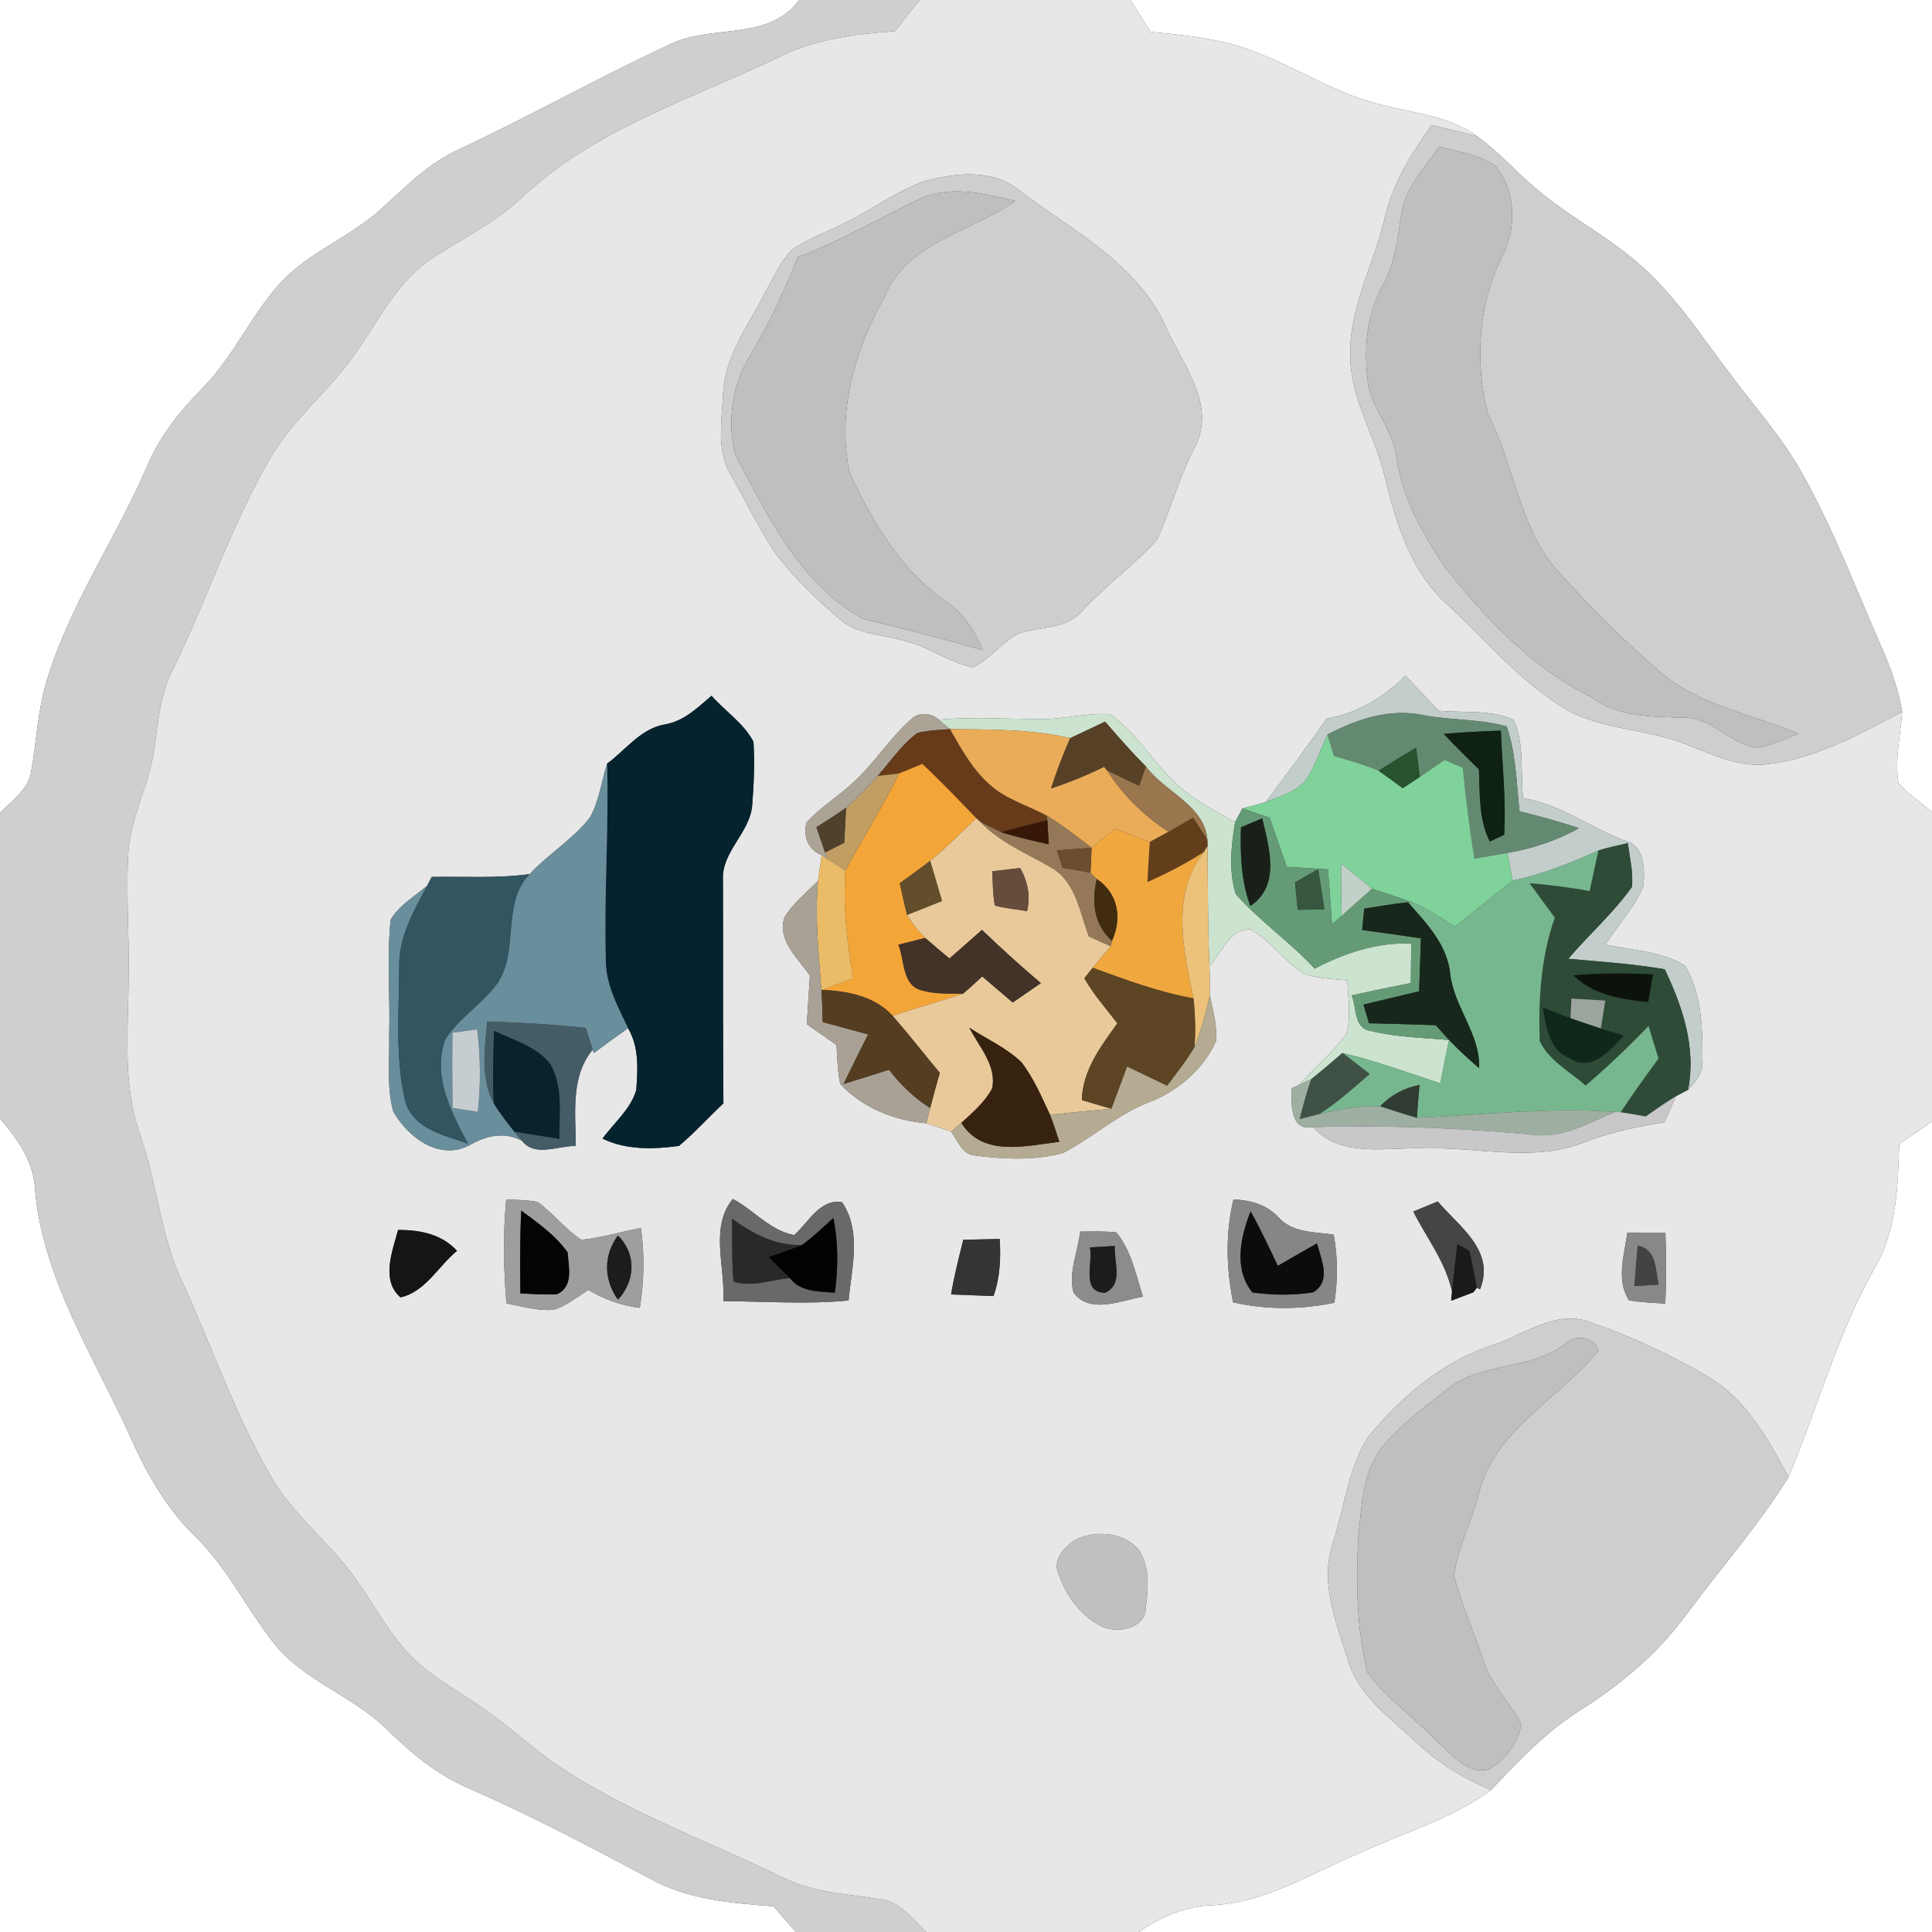 <?xml version="1.0" encoding="UTF-8" ?>
<!DOCTYPE svg PUBLIC "-//W3C//DTD SVG 1.1//EN" "http://www.w3.org/Graphics/SVG/1.1/DTD/svg11.dtd">
<svg width="250pt" height="250pt" viewBox="0 0 250 250" version="1.1" xmlns="http://www.w3.org/2000/svg">
<rect x="0" y="0" width="250" height="250" fill="#333333" stroke="none"/>
<g id="#ffffffff">
<path fill="#ffffff" opacity="1.00" d=" M 0.00 0.00 L 103.43 0.00 C 99.43 5.39 92.20 3.10 86.80 5.69 C 77.60 9.96 68.73 14.95 59.55 19.26 C 55.49 21.05 52.41 24.27 49.16 27.18 C 45.24 30.71 40.08 32.58 36.44 36.45 C 32.52 40.65 30.27 46.11 26.22 50.21 C 23.29 53.20 20.60 56.50 19.00 60.41 C 14.95 69.80 8.96 78.32 6.02 88.18 C 4.89 91.90 4.75 95.80 4.07 99.60 C 3.83 102.09 1.56 103.53 0.00 105.21 L 0.00 0.00 Z" />
<path fill="#ffffff" opacity="1.00" d=" M 146.26 0.00 L 250.00 0.00 L 250.00 105.06 C 248.51 103.85 246.90 102.75 245.65 101.28 C 245.16 98.22 245.93 95.15 246.14 92.10 C 245.65 89.23 244.68 86.47 243.51 83.83 C 240.12 76.15 237.17 68.25 233.02 60.94 C 230.54 56.57 227.18 52.80 224.18 48.80 C 220.43 43.92 217.11 38.64 212.49 34.51 C 208.24 30.64 203.00 28.08 198.66 24.32 C 196.10 22.18 193.90 19.61 191.16 17.66 C 187.41 14.89 182.61 14.63 178.26 13.43 C 171.87 11.79 166.41 7.81 160.11 5.93 C 156.46 4.84 152.65 4.50 148.87 4.12 C 148.00 2.75 147.13 1.37 146.26 0.00 Z" />
<path fill="#ffffff" opacity="1.00" d=" M 0.00 144.75 C 2.31 147.40 4.42 150.39 4.54 154.06 C 5.63 165.70 12.22 175.64 16.92 186.05 C 18.99 190.70 21.55 195.19 25.23 198.78 C 29.37 202.80 31.86 208.08 35.39 212.57 C 39.30 217.56 45.72 219.42 50.13 223.84 C 53.27 226.93 56.73 229.76 60.83 231.48 C 68.81 234.97 76.50 239.05 84.18 243.12 C 89.04 245.83 94.67 246.26 100.10 246.68 C 101.05 247.80 102.01 248.91 103.00 250.00 L 0.00 250.00 L 0.00 144.75 Z" />
<path fill="#ffffff" opacity="1.00" d=" M 245.75 148.03 C 247.18 147.07 248.61 146.11 250.00 145.09 L 250.00 250.00 L 147.37 250.00 C 150.22 247.99 153.47 246.63 157.00 246.53 C 163.82 246.15 169.68 242.39 175.82 239.84 C 181.55 237.16 187.79 235.41 192.93 231.63 C 196.46 227.92 199.98 224.14 204.34 221.39 C 209.57 218.10 214.38 214.09 218.08 209.10 C 222.50 203.09 227.50 197.48 231.43 191.13 C 235.18 182.20 237.72 172.75 242.49 164.25 C 245.42 159.36 245.59 153.56 245.75 148.03 Z" />
</g>
<g id="#cfcfcfff">
<path fill="#cfcfcf" opacity="1.00" d=" M 103.43 0.00 L 119.00 0.00 C 117.91 1.32 116.88 2.68 115.84 4.03 C 110.69 4.40 105.44 5.05 100.76 7.41 C 89.42 12.85 76.89 16.74 67.56 25.54 C 64.19 28.71 60.03 30.79 56.17 33.26 C 51.61 36.14 49.19 41.13 46.20 45.42 C 42.91 50.34 38.06 54.03 35.04 59.16 C 29.95 67.87 26.85 77.53 22.40 86.55 C 20.76 89.74 20.46 93.34 19.98 96.83 C 19.35 101.66 16.70 106.01 16.57 110.93 C 16.33 115.95 16.73 120.98 16.64 126.00 C 16.66 132.95 15.74 140.14 18.15 146.84 C 20.34 153.13 20.76 159.94 23.65 166.00 C 27.45 174.30 30.42 183.00 34.98 190.93 C 37.80 195.92 42.49 199.41 45.81 204.02 C 48.24 207.32 50.09 211.04 52.93 214.03 C 55.61 216.86 59.11 218.68 62.28 220.90 C 65.79 223.27 68.85 226.22 72.36 228.58 C 81.37 234.59 91.64 238.22 101.31 242.95 C 105.21 244.92 109.63 245.07 113.86 245.75 C 116.49 246.00 118.08 248.35 119.87 250.00 L 103.00 250.00 C 102.01 248.91 101.05 247.80 100.10 246.68 C 94.67 246.26 89.04 245.83 84.18 243.12 C 76.50 239.05 68.81 234.97 60.83 231.48 C 56.73 229.76 53.27 226.93 50.13 223.84 C 45.72 219.42 39.30 217.56 35.39 212.57 C 31.86 208.08 29.37 202.80 25.23 198.78 C 21.55 195.19 18.99 190.70 16.92 186.05 C 12.22 175.64 5.63 165.70 4.54 154.06 C 4.42 150.39 2.31 147.40 0.00 144.75 L 0.00 105.21 C 1.56 103.53 3.83 102.09 4.07 99.60 C 4.75 95.80 4.89 91.90 6.02 88.18 C 8.96 78.32 14.95 69.80 19.00 60.41 C 20.60 56.50 23.29 53.20 26.22 50.21 C 30.27 46.11 32.52 40.65 36.44 36.45 C 40.08 32.58 45.24 30.71 49.16 27.18 C 52.41 24.27 55.49 21.05 59.55 19.26 C 68.73 14.95 77.60 9.96 86.80 5.69 C 92.20 3.10 99.43 5.39 103.43 0.00 Z" />
</g>
<g id="#e7e7e7ff">
<path fill="#e7e7e7" opacity="1.00" d=" M 119.00 0.00 L 146.26 0.00 C 147.13 1.37 148.00 2.75 148.87 4.12 C 152.65 4.50 156.46 4.84 160.11 5.93 C 166.41 7.81 171.87 11.79 178.26 13.43 C 182.61 14.63 187.41 14.89 191.16 17.66 C 189.21 17.10 187.22 16.65 185.24 16.19 C 182.66 19.83 180.22 23.68 179.22 28.09 C 177.84 34.10 174.55 39.72 174.72 46.03 C 174.73 51.67 178.03 56.51 179.23 61.89 C 180.66 67.69 182.48 73.76 186.99 77.96 C 191.85 82.42 196.14 87.60 201.72 91.21 C 206.55 94.49 212.66 94.16 217.95 96.23 C 221.50 97.57 225.11 99.46 229.04 98.84 C 235.20 98.04 240.73 94.96 246.14 92.10 C 245.93 95.15 245.16 98.22 245.65 101.28 C 246.90 102.75 248.51 103.85 250.00 105.06 L 250.00 145.09 C 248.61 146.11 247.18 147.07 245.75 148.03 C 245.59 153.56 245.42 159.36 242.49 164.25 C 237.72 172.75 235.18 182.20 231.43 191.13 C 228.80 186.20 225.93 180.99 220.93 178.09 C 216.18 175.30 211.15 172.94 205.94 171.16 C 201.37 169.28 197.18 172.79 192.99 174.12 C 186.54 176.21 181.26 180.82 177.01 185.96 C 174.46 190.04 173.96 194.99 172.52 199.51 C 170.70 204.67 172.89 209.95 174.45 214.86 C 175.82 219.55 180.04 222.40 183.42 225.60 C 186.17 228.20 189.46 230.14 192.93 231.63 C 187.79 235.41 181.55 237.16 175.82 239.84 C 169.68 242.39 163.82 246.15 157.00 246.53 C 153.47 246.63 150.22 247.99 147.37 250.00 L 119.87 250.00 C 118.08 248.35 116.49 246.00 113.86 245.75 C 109.63 245.07 105.21 244.92 101.31 242.95 C 91.64 238.22 81.37 234.59 72.36 228.58 C 68.85 226.22 65.79 223.27 62.28 220.90 C 59.11 218.68 55.61 216.86 52.93 214.03 C 50.09 211.04 48.24 207.32 45.81 204.02 C 42.49 199.41 37.80 195.92 34.98 190.93 C 30.42 183.00 27.45 174.30 23.65 166.00 C 20.76 159.94 20.34 153.13 18.15 146.84 C 15.74 140.14 16.66 132.95 16.64 126.00 C 16.73 120.98 16.33 115.95 16.57 110.93 C 16.70 106.01 19.35 101.66 19.98 96.83 C 20.46 93.34 20.76 89.74 22.40 86.55 C 26.85 77.53 29.95 67.87 35.04 59.16 C 38.06 54.03 42.91 50.34 46.20 45.42 C 49.19 41.13 51.61 36.14 56.17 33.26 C 60.03 30.79 64.19 28.71 67.56 25.54 C 76.89 16.74 89.42 12.85 100.76 7.41 C 105.44 5.05 110.69 4.40 115.84 4.03 C 116.88 2.68 117.91 1.32 119.00 0.00 M 119.44 23.50 C 115.75 24.87 112.60 27.30 109.07 28.97 C 106.83 30.12 104.40 30.92 102.36 32.41 C 100.89 34.07 99.98 36.13 98.90 38.05 C 96.77 42.18 93.77 46.13 93.57 50.96 C 93.40 54.43 92.68 58.28 94.55 61.45 C 96.53 64.82 98.17 68.40 100.37 71.64 C 102.82 74.81 105.71 77.63 108.76 80.21 C 110.97 82.11 114.04 82.07 116.71 82.84 C 119.96 83.52 122.67 85.69 125.92 86.37 C 128.09 85.28 129.57 83.23 131.67 82.03 C 134.47 81.03 138.00 81.50 140.09 79.01 C 143.10 75.72 146.79 73.13 149.74 69.80 C 151.55 65.83 152.64 61.54 154.72 57.66 C 157.37 52.21 152.94 47.03 150.83 42.24 C 147.08 33.89 138.53 29.74 131.63 24.44 C 128.19 21.78 123.35 22.42 119.44 23.50 M 171.67 92.99 C 169.11 96.63 166.48 100.23 163.79 103.78 C 162.79 104.09 161.78 104.37 160.77 104.61 C 160.53 105.05 160.06 105.94 159.82 106.38 C 156.85 104.74 153.76 103.14 151.42 100.63 C 148.76 97.96 146.80 94.55 143.63 92.43 C 140.72 92.18 137.86 93.06 134.95 93.04 C 130.46 93.06 125.96 92.71 121.48 93.13 C 120.59 92.26 118.99 92.12 118.04 92.95 C 115.14 95.44 113.16 98.80 110.31 101.34 C 108.39 103.12 106.11 104.48 104.36 106.44 C 103.88 108.21 104.56 109.96 106.32 110.65 C 106.21 111.49 105.97 113.17 105.85 114.00 C 104.36 115.46 102.73 116.82 101.57 118.57 C 100.40 121.58 103.29 124.00 104.80 126.26 C 104.67 128.35 104.53 130.44 104.40 132.53 C 105.68 133.43 106.96 134.32 108.24 135.22 C 108.35 136.91 108.36 138.62 108.74 140.28 C 111.63 143.35 115.72 145.00 119.88 145.35 C 120.95 145.70 122.01 146.06 123.07 146.44 C 123.96 147.60 124.49 149.44 126.21 149.53 C 129.94 150.01 133.86 150.19 137.52 149.21 C 141.33 147.26 144.53 144.26 148.55 142.68 C 152.34 141.25 155.69 138.44 157.35 134.71 C 157.56 132.69 156.90 130.71 156.55 128.75 C 156.58 127.51 156.56 126.27 156.50 125.04 C 158.05 123.35 159.11 120.13 161.81 120.26 C 164.46 121.77 166.20 124.44 168.79 126.04 C 170.58 126.63 172.50 126.68 174.36 126.86 C 174.41 129.14 174.88 131.51 174.23 133.74 C 172.47 136.22 170.08 138.18 168.04 140.42 L 167.11 140.83 C 167.13 142.80 166.89 146.40 169.89 145.85 C 173.72 149.99 179.56 148.37 184.52 148.60 C 191.31 148.41 198.38 150.41 204.92 147.85 C 208.28 146.55 211.81 145.76 215.37 145.23 C 215.87 144.10 216.37 142.97 216.88 141.84 C 217.27 141.63 218.05 141.22 218.44 141.01 C 219.50 139.94 220.46 138.65 220.30 137.04 C 220.31 132.96 220.20 128.51 218.01 124.94 C 214.95 123.04 211.17 123.01 207.75 122.22 C 209.37 119.69 211.52 117.45 212.66 114.64 C 212.84 112.62 212.85 109.55 210.48 108.87 C 205.93 107.19 201.97 104.07 197.09 103.29 C 196.71 99.94 197.30 96.25 195.86 93.15 C 192.87 91.78 189.37 92.27 186.16 91.96 C 184.73 90.45 183.30 88.94 181.86 87.44 C 179.06 90.25 175.62 92.31 171.67 92.99 M 86.02 93.74 C 82.89 94.29 80.99 97.03 78.56 98.81 C 77.80 101.13 77.55 103.68 76.31 105.83 C 74.10 108.63 70.96 110.51 68.53 113.11 C 64.33 113.68 60.09 113.40 55.87 113.47 C 55.72 113.76 55.42 114.33 55.27 114.62 C 53.64 116.00 51.67 117.13 50.55 119.01 C 50.03 123.98 50.51 129.00 50.36 133.99 C 50.44 137.25 50.02 140.60 50.87 143.78 C 52.74 147.15 56.87 150.28 60.78 148.17 C 62.92 146.95 65.25 146.40 67.54 147.61 C 69.20 149.78 72.23 148.24 74.50 148.29 C 74.50 144.04 73.79 139.38 76.69 135.82 L 76.84 136.27 C 78.30 135.17 79.78 134.09 81.27 133.05 C 82.70 135.48 82.54 138.35 82.33 141.05 C 81.61 143.55 79.44 145.28 77.97 147.34 C 81.05 148.83 84.56 148.73 87.86 148.28 C 89.89 146.57 91.68 144.59 93.61 142.77 C 93.53 133.15 93.58 123.53 93.55 113.91 C 93.32 110.20 97.09 107.76 97.34 104.13 C 97.55 101.43 97.67 98.70 97.50 95.99 C 96.26 93.60 93.84 92.03 92.07 90.03 C 90.26 91.57 88.48 93.35 86.02 93.74 M 65.50 155.21 C 65.08 159.68 65.16 164.19 65.53 168.66 C 67.54 169.04 69.56 169.65 71.63 169.49 C 73.30 168.98 74.68 167.84 76.14 166.91 C 78.17 168.15 80.42 168.94 82.79 169.24 C 83.35 165.82 83.43 162.34 82.93 158.91 C 80.36 159.37 77.84 160.18 75.23 160.43 C 73.11 159.05 71.58 156.96 69.53 155.52 C 68.20 155.27 66.84 155.27 65.50 155.21 M 159.61 155.20 C 158.55 159.59 158.68 164.12 159.56 168.52 C 163.87 169.50 168.33 169.47 172.66 168.58 C 173.13 165.65 173.11 162.68 172.58 159.76 C 170.11 159.40 167.28 159.55 165.46 157.55 C 163.94 155.86 161.80 155.31 159.61 155.20 M 93.60 168.37 C 99.00 168.39 104.41 168.81 109.80 168.28 C 110.21 164.09 111.51 159.32 108.96 155.56 C 106.08 155.09 104.62 158.20 102.76 159.82 C 99.61 159.21 97.55 156.59 94.83 155.14 C 91.81 158.76 93.87 164.04 93.60 168.37 M 182.88 156.77 C 184.61 160.21 187.07 163.29 187.89 167.14 L 187.78 168.31 C 188.50 168.04 189.94 167.49 190.66 167.22 L 191.10 166.63 L 191.51 166.84 C 193.53 161.83 188.83 158.76 186.05 155.47 C 185.25 155.80 183.67 156.45 182.88 156.77 M 139.77 159.37 C 139.49 161.95 138.23 164.65 138.90 167.22 C 141.00 170.14 145.04 168.27 147.90 167.79 C 146.97 164.95 146.41 161.82 144.45 159.47 C 142.89 159.30 141.32 159.36 139.77 159.37 M 210.58 159.49 C 210.19 162.38 209.10 165.55 210.77 168.25 C 212.32 168.53 213.91 168.58 215.49 168.68 C 215.63 165.63 215.63 162.57 215.50 159.51 C 213.85 159.50 212.21 159.50 210.58 159.49 M 51.82 167.88 C 55.06 167.16 56.71 163.84 59.14 161.86 C 57.13 159.68 54.35 159.14 51.51 159.16 C 50.77 161.92 49.27 165.66 51.82 167.88 M 124.65 160.43 C 124.06 162.77 123.47 165.11 123.07 167.50 C 124.90 167.57 126.73 167.64 128.56 167.71 C 129.40 165.33 129.52 162.82 129.36 160.32 C 127.79 160.35 126.22 160.39 124.65 160.43 M 139.37 199.15 C 137.81 200.02 136.05 201.86 137.03 203.77 C 137.96 206.58 139.93 209.16 142.62 210.49 C 144.67 211.41 148.29 210.72 148.26 207.97 C 148.61 205.55 148.80 202.82 147.43 200.66 C 145.58 198.30 141.97 197.96 139.37 199.15 Z" />
</g>
<g id="#cececeff">
<path fill="#cecece" opacity="1.00" d=" M 185.24 16.19 C 187.22 16.65 189.21 17.10 191.16 17.66 C 193.90 19.61 196.10 22.18 198.66 24.32 C 203.00 28.08 208.24 30.64 212.49 34.51 C 217.11 38.64 220.43 43.92 224.18 48.80 C 227.18 52.80 230.54 56.57 233.02 60.94 C 237.17 68.25 240.12 76.15 243.51 83.83 C 244.68 86.47 245.65 89.23 246.14 92.10 C 240.73 94.96 235.20 98.04 229.04 98.84 C 225.11 99.46 221.50 97.57 217.95 96.23 C 212.66 94.16 206.55 94.49 201.72 91.21 C 196.14 87.60 191.85 82.42 186.99 77.96 C 182.48 73.76 180.66 67.69 179.23 61.89 C 178.03 56.51 174.73 51.67 174.72 46.03 C 174.55 39.72 177.84 34.10 179.22 28.09 C 180.22 23.68 182.66 19.83 185.24 16.19 M 181.28 28.05 C 180.84 31.08 180.45 34.19 178.94 36.91 C 176.71 40.88 176.43 45.59 177.08 50.01 C 177.83 53.20 180.22 55.76 180.69 59.05 C 181.36 64.28 184.02 68.91 186.86 73.24 C 192.15 79.97 198.14 86.37 205.92 90.21 C 209.45 92.86 213.90 92.73 218.08 92.87 C 221.50 92.92 223.79 96.07 227.01 96.74 C 229.03 96.65 230.85 95.64 232.70 94.94 C 226.75 92.37 220.02 91.35 214.92 87.05 C 210.29 83.06 205.94 78.71 201.83 74.18 C 196.53 68.43 196.06 60.30 192.54 53.61 C 190.84 46.98 191.23 39.59 194.29 33.38 C 196.24 29.68 196.27 24.82 193.54 21.50 C 191.40 19.97 188.69 19.66 186.23 18.96 C 184.30 21.80 181.66 24.47 181.28 28.05 Z" />
<path fill="#cecece" opacity="1.00" d=" M 119.44 23.50 C 123.35 22.42 128.19 21.78 131.63 24.44 C 138.53 29.74 147.08 33.89 150.83 42.24 C 152.94 47.03 157.37 52.21 154.72 57.66 C 152.64 61.54 151.55 65.83 149.74 69.80 C 146.79 73.13 143.10 75.72 140.09 79.01 C 138.00 81.50 134.47 81.03 131.67 82.03 C 129.57 83.23 128.09 85.28 125.92 86.37 C 122.67 85.69 119.96 83.52 116.71 82.84 C 114.04 82.07 110.97 82.11 108.76 80.21 C 105.71 77.63 102.82 74.81 100.37 71.64 C 98.17 68.40 96.53 64.82 94.55 61.45 C 92.68 58.28 93.40 54.43 93.57 50.96 C 93.77 46.13 96.77 42.18 98.90 38.05 C 99.98 36.13 100.89 34.07 102.36 32.41 C 104.40 30.92 106.83 30.12 109.07 28.97 C 112.60 27.30 115.75 24.87 119.44 23.50 M 118.81 25.83 C 113.61 28.31 108.63 31.25 103.22 33.28 C 101.48 37.69 99.47 42.00 97.03 46.07 C 94.71 49.83 94.06 54.56 95.14 58.83 C 99.31 66.75 103.50 75.54 111.65 80.07 C 116.84 81.32 122.01 82.64 127.14 84.12 C 126.14 81.57 124.60 79.26 122.29 77.74 C 116.51 73.74 112.87 67.44 109.95 61.21 C 108.23 53.37 110.63 45.28 114.46 38.41 C 117.32 31.29 125.69 30.02 131.38 26.01 C 127.30 25.02 122.80 23.89 118.81 25.83 Z" />
<path fill="#cecece" opacity="1.00" d=" M 192.99 174.12 C 197.18 172.79 201.37 169.28 205.94 171.16 C 211.15 172.94 216.18 175.30 220.93 178.09 C 225.93 180.99 228.80 186.20 231.43 191.13 C 227.50 197.48 222.50 203.09 218.08 209.10 C 214.38 214.09 209.57 218.10 204.34 221.39 C 199.98 224.14 196.46 227.92 192.93 231.63 C 189.46 230.14 186.17 228.20 183.42 225.60 C 180.04 222.40 175.82 219.55 174.45 214.86 C 172.89 209.95 170.70 204.67 172.52 199.51 C 173.96 194.99 174.46 190.04 177.01 185.96 C 181.26 180.82 186.54 176.21 192.99 174.12 M 202.73 173.74 C 198.12 177.50 191.48 176.07 187.01 179.97 C 184.21 182.13 181.34 184.30 179.05 187.03 C 176.29 190.27 176.23 194.76 175.78 198.77 C 175.44 204.64 175.55 210.64 176.91 216.37 C 179.35 219.78 182.95 222.15 185.79 225.21 C 187.76 226.85 189.80 229.70 192.70 228.95 C 194.75 227.66 196.55 225.57 196.83 223.10 C 195.42 220.27 192.97 218.04 191.99 214.98 C 190.78 211.27 189.14 207.69 188.16 203.91 C 188.63 200.26 190.42 196.94 191.33 193.39 C 193.30 185.02 201.80 181.03 206.86 174.75 C 206.33 173.02 204.03 172.67 202.73 173.74 Z" />
</g>
<g id="#bfbfbfff">
<path fill="#bfbfbf" opacity="1.00" d=" M 181.28 28.05 C 181.66 24.47 184.30 21.80 186.23 18.96 C 188.69 19.66 191.40 19.97 193.54 21.50 C 196.27 24.82 196.24 29.68 194.29 33.38 C 191.23 39.59 190.84 46.98 192.54 53.61 C 196.06 60.30 196.53 68.43 201.83 74.18 C 205.94 78.71 210.29 83.06 214.92 87.05 C 220.02 91.35 226.75 92.37 232.70 94.94 C 230.85 95.64 229.03 96.65 227.01 96.74 C 223.79 96.07 221.50 92.92 218.08 92.87 C 213.90 92.73 209.45 92.86 205.92 90.21 C 198.14 86.37 192.15 79.97 186.86 73.24 C 184.02 68.91 181.36 64.28 180.69 59.05 C 180.22 55.76 177.83 53.20 177.08 50.01 C 176.43 45.59 176.71 40.88 178.94 36.91 C 180.45 34.19 180.84 31.08 181.28 28.05 Z" />
<path fill="#bfbfbf" opacity="1.00" d=" M 118.81 25.83 C 122.80 23.89 127.30 25.02 131.38 26.01 C 125.69 30.02 117.32 31.29 114.46 38.41 C 110.63 45.28 108.23 53.37 109.95 61.21 C 112.87 67.44 116.51 73.74 122.29 77.74 C 124.60 79.26 126.14 81.57 127.14 84.12 C 122.01 82.64 116.84 81.32 111.65 80.07 C 103.50 75.54 99.31 66.75 95.14 58.83 C 94.06 54.56 94.71 49.83 97.03 46.07 C 99.47 42.00 101.48 37.69 103.22 33.28 C 108.63 31.25 113.61 28.31 118.81 25.83 Z" />
<path fill="#bfbfbf" opacity="1.00" d=" M 202.73 173.74 C 204.03 172.67 206.33 173.02 206.86 174.75 C 201.80 181.03 193.30 185.02 191.33 193.39 C 190.42 196.94 188.63 200.26 188.16 203.91 C 189.14 207.69 190.78 211.27 191.99 214.98 C 192.97 218.04 195.42 220.27 196.83 223.10 C 196.55 225.57 194.75 227.66 192.70 228.95 C 189.80 229.70 187.76 226.85 185.79 225.21 C 182.95 222.15 179.35 219.78 176.91 216.37 C 175.55 210.64 175.44 204.64 175.78 198.77 C 176.23 194.76 176.29 190.27 179.05 187.03 C 181.34 184.30 184.21 182.13 187.01 179.97 C 191.48 176.07 198.12 177.50 202.73 173.74 Z" />
</g>
<g id="#c3cdcbff">
<path fill="#c3cdcb" opacity="1.00" d=" M 171.67 92.99 C 175.62 92.31 179.06 90.25 181.86 87.44 C 183.30 88.94 184.73 90.45 186.16 91.96 C 189.37 92.27 192.87 91.78 195.86 93.15 C 197.30 96.25 196.71 99.94 197.09 103.29 C 201.97 104.07 205.93 107.19 210.48 108.87 C 212.85 109.55 212.84 112.62 212.66 114.64 C 211.52 117.45 209.37 119.69 207.75 122.22 C 211.17 123.01 214.95 123.04 218.01 124.94 C 220.20 128.51 220.31 132.96 220.30 137.04 C 220.46 138.65 219.50 139.94 218.44 141.01 C 219.50 135.55 217.74 130.29 215.41 125.42 C 211.28 124.72 207.11 124.44 202.94 124.07 C 205.61 120.91 208.77 118.15 211.17 114.77 C 211.36 112.86 210.88 110.98 210.64 109.10 C 209.37 109.39 208.09 109.68 206.84 110.04 C 203.27 111.68 199.60 113.14 195.74 113.95 C 195.50 112.75 195.28 111.56 195.05 110.37 C 198.29 109.81 201.44 108.77 204.32 107.16 C 201.78 106.34 199.22 105.61 196.63 104.98 C 196.23 101.30 196.16 97.53 194.97 94.00 C 191.46 93.01 187.75 93.22 184.19 92.54 C 179.90 91.62 175.53 93.05 171.77 95.06 C 170.85 97.04 170.18 99.17 168.94 100.99 C 167.63 102.52 165.58 103.05 163.79 103.78 C 166.48 100.23 169.11 96.63 171.67 92.99 Z" />
</g>
<g id="#04232eff">
<path fill="#04232e" opacity="1.00" d=" M 86.02 93.74 C 88.48 93.35 90.26 91.57 92.07 90.03 C 93.84 92.03 96.26 93.60 97.50 95.99 C 97.67 98.70 97.55 101.43 97.34 104.13 C 97.09 107.76 93.32 110.20 93.55 113.91 C 93.58 123.53 93.53 133.15 93.61 142.77 C 91.68 144.59 89.89 146.57 87.86 148.28 C 84.56 148.73 81.05 148.83 77.97 147.34 C 79.44 145.28 81.61 143.55 82.33 141.05 C 82.54 138.35 82.70 135.48 81.27 133.05 C 79.94 130.20 78.32 127.33 78.39 124.08 C 78.15 115.66 78.80 107.23 78.56 98.81 C 80.99 97.03 82.89 94.29 86.02 93.74 Z" />
</g>
<g id="#648971ff">
<path fill="#648971" opacity="1.00" d=" M 171.77 95.06 C 175.53 93.05 179.90 91.62 184.19 92.54 C 187.75 93.22 191.46 93.01 194.97 94.00 C 196.16 97.53 196.23 101.30 196.63 104.98 C 199.22 105.61 201.78 106.34 204.32 107.16 C 201.44 108.77 198.29 109.81 195.05 110.37 C 193.64 110.63 192.22 110.85 190.80 111.10 C 190.15 107.20 189.68 103.28 189.29 99.35 C 188.50 99.01 187.71 98.68 186.92 98.34 C 185.86 99.08 184.79 99.81 183.72 100.54 C 183.56 99.27 183.40 98.01 183.24 96.74 C 181.61 97.71 179.99 98.71 178.39 99.73 C 176.53 98.93 174.56 98.40 172.62 97.82 C 172.33 96.90 172.05 95.98 171.77 95.06 M 186.82 94.97 C 188.30 96.53 189.82 98.05 191.37 99.55 C 191.51 102.69 191.32 105.99 192.78 108.89 C 193.25 108.67 194.17 108.24 194.64 108.02 C 194.91 103.53 194.38 99.03 194.21 94.55 C 191.74 94.62 189.27 94.75 186.82 94.97 Z" />
</g>
<g id="#aba496ff">
<path fill="#aba496" opacity="1.00" d=" M 118.04 92.95 C 118.99 92.12 120.59 92.26 121.48 93.13 C 121.84 93.44 122.56 94.04 122.93 94.34 C 121.51 94.48 120.08 94.49 118.70 94.85 C 116.66 96.36 115.24 98.52 113.57 100.40 C 112.30 101.86 110.93 103.24 109.48 104.52 C 108.23 105.41 106.93 106.22 105.64 107.04 C 106.01 108.13 106.38 109.22 106.77 110.30 L 107.10 111.17 L 106.32 110.65 C 104.56 109.96 103.88 108.21 104.36 106.44 C 106.11 104.48 108.39 103.12 110.31 101.34 C 113.16 98.80 115.14 95.44 118.04 92.95 Z" />
</g>
<g id="#cce3cfff">
<path fill="#cce3cf" opacity="1.00" d=" M 134.95 93.04 C 137.86 93.06 140.72 92.18 143.63 92.43 C 146.80 94.55 148.76 97.96 151.42 100.63 C 153.76 103.14 156.85 104.74 159.82 106.38 C 159.33 109.45 158.95 112.70 159.92 115.71 C 163.02 119.21 166.94 121.89 170.12 125.34 C 173.99 123.32 178.19 121.92 182.61 122.08 C 182.59 123.79 182.58 125.50 182.56 127.21 C 180.00 127.71 177.45 128.24 174.91 128.80 C 175.57 130.35 175.15 133.02 177.28 133.38 C 180.62 134.21 184.09 134.28 187.51 134.57 C 187.11 136.44 186.74 138.32 186.37 140.19 C 182.17 138.80 178.02 137.27 173.71 136.26 C 172.37 137.42 171.03 138.56 169.65 139.67 C 169.24 139.86 168.44 140.23 168.04 140.42 C 170.08 138.18 172.47 136.22 174.23 133.74 C 174.88 131.51 174.41 129.14 174.36 126.86 C 172.50 126.68 170.58 126.63 168.79 126.04 C 166.20 124.44 164.46 121.77 161.81 120.26 C 159.11 120.13 158.05 123.35 156.50 125.04 C 156.28 119.86 156.30 114.67 156.25 109.48 L 156.23 108.69 C 155.91 104.23 150.72 102.49 148.29 99.20 C 146.45 97.34 144.71 95.37 143.00 93.38 C 141.49 94.09 139.99 94.81 138.48 95.52 C 133.38 94.31 128.13 94.42 122.93 94.34 C 122.56 94.04 121.84 93.44 121.48 93.13 C 125.96 92.71 130.46 93.06 134.95 93.04 Z" />
</g>
<g id="#673b1aff">
<path fill="#673b1a" opacity="1.00" d=" M 118.70 94.85 C 120.08 94.49 121.51 94.48 122.93 94.34 C 124.43 96.98 125.93 99.73 128.29 101.71 C 130.37 103.50 133.07 104.25 135.46 105.54 L 135.53 106.14 C 133.53 106.62 131.54 107.13 129.57 107.68 C 128.63 107.26 127.71 106.81 126.82 106.32 L 126.32 105.87 C 124.03 103.49 121.76 101.10 119.35 98.85 C 118.35 99.27 117.34 99.68 116.33 100.08 C 115.41 100.20 114.49 100.31 113.57 100.40 C 115.24 98.52 116.66 96.36 118.70 94.85 Z" />
</g>
<g id="#eaac58ff">
<path fill="#eaac58" opacity="1.00" d=" M 122.93 94.34 C 128.13 94.42 133.38 94.31 138.48 95.52 C 137.55 97.64 136.72 99.81 136.01 102.02 C 138.36 101.25 140.65 100.31 142.87 99.22 L 143.28 99.71 C 145.30 102.92 148.04 105.57 151.22 107.64 C 150.61 107.97 149.40 108.62 148.79 108.95 C 147.29 108.38 145.79 107.81 144.29 107.25 C 143.28 108.07 142.26 108.89 141.25 109.71 C 139.37 108.26 137.49 106.78 135.46 105.54 C 133.07 104.25 130.37 103.50 128.29 101.71 C 125.93 99.73 124.43 96.98 122.93 94.34 Z" />
</g>
<g id="#574126ff">
<path fill="#574126" opacity="1.00" d=" M 138.48 95.52 C 139.99 94.81 141.49 94.09 143.00 93.38 C 144.71 95.37 146.45 97.34 148.29 99.20 C 148.07 99.83 147.63 101.07 147.41 101.70 C 146.03 101.04 144.64 100.40 143.28 99.71 L 142.87 99.22 C 140.65 100.31 138.36 101.25 136.01 102.02 C 136.72 99.81 137.55 97.64 138.48 95.52 Z" />
</g>
<g id="#7fd29aff">
<path fill="#7fd29a" opacity="1.00" d=" M 168.94 100.99 C 170.18 99.17 170.85 97.04 171.77 95.06 C 172.05 95.98 172.33 96.90 172.62 97.82 C 174.56 98.40 176.53 98.93 178.39 99.73 C 179.44 100.47 180.48 101.22 181.51 101.99 C 182.25 101.51 182.98 101.02 183.72 100.54 C 184.79 99.81 185.86 99.08 186.92 98.34 C 187.71 98.68 188.50 99.01 189.29 99.35 C 189.68 103.28 190.15 107.20 190.80 111.10 C 192.22 110.85 193.64 110.63 195.05 110.37 C 195.28 111.56 195.50 112.75 195.74 113.95 C 193.23 115.92 190.76 117.93 188.26 119.92 C 186.48 118.79 184.74 117.57 182.78 116.79 C 181.04 116.14 179.29 115.57 177.53 115.00 C 176.20 113.92 174.87 112.84 173.54 111.76 C 173.53 114.01 173.55 116.26 173.60 118.51 C 173.18 118.88 172.77 119.26 172.36 119.63 C 172.20 117.25 172.04 114.87 171.84 112.49 C 170.06 112.38 168.28 112.27 166.50 112.17 C 165.76 110.05 165.02 107.93 164.29 105.81 C 163.11 105.41 161.94 105.01 160.77 104.61 C 161.78 104.37 162.79 104.09 163.79 103.78 C 165.58 103.05 167.63 102.52 168.94 100.99 Z" />
</g>
<g id="#0e2113ff">
<path fill="#0e2113" opacity="1.00" d=" M 186.82 94.97 C 189.27 94.75 191.74 94.62 194.21 94.55 C 194.38 99.03 194.91 103.53 194.64 108.02 C 194.17 108.24 193.25 108.67 192.78 108.89 C 191.32 105.99 191.51 102.69 191.37 99.55 C 189.82 98.05 188.30 96.53 186.82 94.97 Z" />
</g>
<g id="#27532fff">
<path fill="#27532f" opacity="1.00" d=" M 178.39 99.73 C 179.99 98.71 181.61 97.71 183.24 96.74 C 183.40 98.01 183.56 99.27 183.72 100.54 C 182.98 101.02 182.25 101.51 181.51 101.99 C 180.48 101.22 179.44 100.47 178.39 99.73 Z" />
</g>
<g id="#698e9cff">
<path fill="#698e9c" opacity="1.00" d=" M 76.31 105.83 C 77.55 103.68 77.80 101.13 78.56 98.81 C 78.80 107.23 78.15 115.66 78.39 124.08 C 78.32 127.33 79.94 130.20 81.27 133.05 C 79.78 134.09 78.30 135.17 76.84 136.27 L 76.69 135.82 C 76.39 134.88 76.09 133.94 75.79 133.01 C 71.56 132.56 67.31 132.30 63.06 132.20 C 62.71 135.73 62.16 139.50 63.90 142.79 C 64.69 144.06 65.62 145.24 66.55 146.43 C 66.80 146.72 67.29 147.32 67.54 147.61 C 65.25 146.40 62.92 146.95 60.78 148.17 C 56.87 150.28 52.74 147.15 50.87 143.78 C 50.02 140.60 50.44 137.25 50.36 133.99 C 50.51 129.00 50.03 123.98 50.55 119.01 C 51.67 117.13 53.64 116.00 55.27 114.62 C 53.56 117.84 51.62 121.16 51.66 124.93 C 51.65 130.78 51.09 136.79 52.44 142.53 C 53.49 146.10 57.48 146.91 60.54 147.97 C 58.37 143.89 55.89 139.17 57.62 134.47 C 59.43 131.70 62.37 129.93 64.33 127.28 C 67.25 123.08 64.83 116.91 68.53 113.11 C 70.96 110.51 74.10 108.63 76.31 105.83 M 58.55 133.63 C 58.51 136.87 58.52 140.12 58.56 143.37 C 59.65 143.53 60.74 143.70 61.83 143.87 C 62.21 140.32 62.20 136.74 61.74 133.20 C 60.68 133.34 59.61 133.48 58.55 133.63 Z" />
</g>
<g id="#f4a538ff">
<path fill="#f4a538" opacity="1.00" d=" M 116.33 100.08 C 117.34 99.68 118.35 99.27 119.35 98.85 C 121.76 101.10 124.03 103.49 126.32 105.87 C 124.39 107.77 122.46 109.67 120.36 111.39 C 119.08 112.40 117.75 113.33 116.43 114.28 C 116.72 115.65 117.03 117.03 117.37 118.39 C 118.03 119.47 118.82 120.47 119.72 121.37 C 118.85 121.59 117.12 122.03 116.25 122.25 C 117.08 124.25 116.69 127.47 119.25 128.15 C 121.00 128.65 122.83 128.56 124.63 128.58 C 121.61 129.59 118.53 130.42 115.52 131.46 C 113.15 128.88 109.65 128.23 106.30 128.09 C 107.67 127.60 109.04 127.11 110.41 126.63 C 109.62 122.02 109.06 117.33 109.40 112.65 C 111.63 108.42 114.27 104.40 116.33 100.08 Z" />
</g>
<g id="#99764dff">
<path fill="#99764d" opacity="1.00" d=" M 143.28 99.71 C 144.64 100.40 146.03 101.04 147.41 101.70 C 147.63 101.07 148.07 99.83 148.29 99.20 C 150.72 102.49 155.91 104.23 156.23 108.69 C 155.63 107.72 155.00 106.77 154.37 105.82 C 153.32 106.43 152.27 107.04 151.22 107.64 C 148.04 105.57 145.30 102.92 143.28 99.71 Z" />
</g>
<g id="#c09e64ff">
<path fill="#c09e64" opacity="1.00" d=" M 109.48 104.52 C 110.93 103.24 112.30 101.86 113.57 100.40 C 114.49 100.31 115.41 100.20 116.33 100.08 C 114.27 104.40 111.63 108.42 109.40 112.65 C 108.82 112.28 107.68 111.54 107.10 111.17 L 106.77 110.30 C 107.39 109.99 108.62 109.36 109.24 109.05 C 109.33 107.54 109.40 106.03 109.48 104.52 Z" />
</g>
<g id="#4f412cff">
<path fill="#4f412c" opacity="1.00" d=" M 105.64 107.04 C 106.93 106.22 108.23 105.41 109.48 104.52 C 109.40 106.03 109.33 107.54 109.24 109.05 C 108.62 109.36 107.39 109.99 106.77 110.30 C 106.38 109.22 106.01 108.13 105.64 107.04 Z" />
</g>
<g id="#947858ff">
<path fill="#947858" opacity="1.00" d=" M 135.46 105.54 C 137.49 106.78 139.37 108.26 141.25 109.71 C 139.76 109.81 138.26 109.92 136.77 110.03 C 136.95 110.59 137.31 111.72 137.48 112.29 C 138.69 112.48 139.90 112.70 141.11 112.93 C 141.31 113.13 141.72 113.54 141.92 113.74 C 141.22 116.70 141.54 119.61 143.89 121.76 L 143.72 122.46 C 142.77 122.03 141.83 121.61 140.89 121.19 C 139.70 118.05 139.20 114.06 135.99 112.25 C 132.84 110.42 129.36 109.03 126.82 106.32 C 127.71 106.81 128.63 107.26 129.57 107.68 C 131.58 108.33 133.65 108.79 135.71 109.25 C 135.66 108.47 135.57 106.91 135.53 106.14 L 135.46 105.54 Z" />
</g>
<g id="#649b76ff">
<path fill="#649b76" opacity="1.00" d=" M 159.82 106.38 C 160.06 105.94 160.53 105.05 160.77 104.61 C 161.94 105.01 163.11 105.41 164.29 105.81 C 165.02 107.93 165.76 110.05 166.50 112.17 C 168.28 112.27 170.06 112.38 171.84 112.49 C 172.04 114.87 172.20 117.25 172.36 119.63 C 172.77 119.26 173.18 118.88 173.60 118.51 C 174.90 117.33 176.21 116.16 177.53 115.00 C 179.29 115.57 181.04 116.14 182.78 116.79 L 182.18 116.75 C 180.28 116.96 178.41 117.28 176.53 117.58 C 176.44 118.50 176.35 119.41 176.26 120.34 C 178.79 120.68 181.33 121.04 183.87 121.42 C 183.79 123.70 183.71 125.98 183.63 128.27 C 181.23 128.85 178.83 129.42 176.43 129.99 C 176.61 130.59 176.97 131.80 177.15 132.41 C 180.03 132.48 182.91 132.55 185.79 132.66 C 186.22 133.13 187.08 134.09 187.51 134.57 C 184.09 134.28 180.62 134.21 177.28 133.38 C 175.15 133.02 175.57 130.35 174.91 128.80 C 177.45 128.24 180.00 127.71 182.56 127.21 C 182.58 125.50 182.59 123.79 182.61 122.08 C 178.19 121.92 173.99 123.32 170.12 125.34 C 166.94 121.89 163.02 119.21 159.92 115.71 C 158.95 112.70 159.33 109.45 159.82 106.38 M 160.58 107.05 C 160.48 110.49 160.58 113.97 161.80 117.23 C 165.73 114.59 164.22 109.68 163.33 105.90 C 162.64 106.19 161.27 106.77 160.58 107.05 M 167.58 114.18 C 167.70 115.36 167.81 116.54 167.92 117.72 C 168.79 117.71 170.51 117.70 171.38 117.69 C 171.12 115.95 170.85 114.21 170.56 112.48 C 169.81 112.91 168.33 113.75 167.58 114.18 Z" />
</g>
<g id="#e9c99aff">
<path fill="#e9c99a" opacity="1.00" d=" M 126.32 105.87 L 126.82 106.32 C 129.36 109.03 132.84 110.42 135.99 112.25 C 139.20 114.06 139.70 118.05 140.89 121.19 C 141.83 121.61 142.77 122.03 143.72 122.46 C 142.97 123.40 142.16 124.30 141.39 125.23 C 141.12 125.57 140.58 126.25 140.32 126.59 C 141.51 128.69 143.12 130.51 144.59 132.42 C 142.44 135.41 140.09 138.49 139.99 142.35 C 141.27 142.73 142.54 143.11 143.82 143.48 C 141.17 143.70 138.52 143.96 135.87 144.25 C 134.79 141.93 133.76 139.55 132.22 137.50 C 130.26 135.59 127.70 134.47 125.44 132.99 C 126.68 135.45 129.02 137.91 128.38 140.85 C 127.43 142.64 125.86 143.96 124.40 145.30 C 124.07 145.59 123.40 146.16 123.07 146.44 C 122.01 146.06 120.95 145.70 119.88 145.35 C 120.03 144.69 120.19 144.03 120.36 143.38 C 120.75 141.85 121.18 140.34 121.61 138.83 C 119.57 136.38 117.61 133.87 115.52 131.46 C 118.53 130.42 121.61 129.59 124.63 128.58 C 125.47 127.85 126.28 127.10 127.10 126.35 C 128.41 127.47 129.73 128.60 131.04 129.72 C 132.26 128.89 133.48 128.06 134.69 127.22 C 132.08 125.00 129.54 122.71 127.07 120.33 C 125.66 121.56 124.26 122.79 122.86 124.03 C 121.80 123.15 120.75 122.27 119.72 121.37 C 118.82 120.47 118.03 119.47 117.37 118.39 C 118.88 117.79 120.38 117.19 121.89 116.59 C 121.39 114.85 120.87 113.12 120.36 111.39 C 122.46 109.67 124.39 107.77 126.32 105.87 M 128.41 112.75 C 128.47 114.22 128.46 115.72 128.74 117.18 C 130.10 117.54 131.51 117.67 132.90 117.89 C 133.36 115.94 132.99 114.03 132.00 112.32 C 130.80 112.46 129.60 112.61 128.41 112.75 Z" />
</g>
<g id="#371707ff">
<path fill="#371707" opacity="1.00" d=" M 129.57 107.68 C 131.54 107.13 133.53 106.62 135.53 106.14 C 135.57 106.91 135.66 108.47 135.71 109.25 C 133.65 108.79 131.58 108.33 129.57 107.68 Z" />
</g>
<g id="#633e1bff">
<path fill="#633e1b" opacity="1.00" d=" M 151.22 107.64 C 152.27 107.04 153.32 106.43 154.37 105.82 C 155.00 106.77 155.63 107.72 156.23 108.69 L 156.25 109.48 L 155.77 110.26 C 153.45 111.75 151.00 113.02 148.48 114.13 C 148.56 112.40 148.66 110.68 148.79 108.95 C 149.40 108.62 150.61 107.97 151.22 107.64 Z" />
</g>
<g id="#19201aff">
<path fill="#19201a" opacity="1.00" d=" M 160.58 107.05 C 161.27 106.77 162.64 106.19 163.33 105.90 C 164.22 109.68 165.73 114.59 161.80 117.23 C 160.58 113.97 160.48 110.49 160.58 107.05 Z" />
</g>
<g id="#f0a73eff">
<path fill="#f0a73e" opacity="1.00" d=" M 141.25 109.71 C 142.26 108.89 143.28 108.07 144.29 107.25 C 145.79 107.81 147.29 108.38 148.79 108.95 C 148.66 110.68 148.56 112.40 148.48 114.13 C 151.00 113.02 153.45 111.75 155.77 110.26 C 151.46 115.80 153.15 122.93 154.43 129.19 C 149.94 128.38 145.66 126.80 141.39 125.23 C 142.16 124.30 142.97 123.40 143.72 122.46 L 143.89 121.76 C 145.21 118.77 144.71 115.64 141.92 113.74 C 141.72 113.54 141.31 113.13 141.11 112.93 C 141.15 112.12 141.22 110.51 141.25 109.71 Z" />
</g>
<g id="#2d4b36ff">
<path fill="#2d4b36" opacity="1.00" d=" M 206.84 110.04 C 208.09 109.68 209.37 109.39 210.64 109.10 C 210.88 110.98 211.36 112.86 211.17 114.77 C 208.77 118.15 205.61 120.91 202.94 124.07 C 207.11 124.44 211.28 124.72 215.41 125.42 C 217.74 130.29 219.50 135.55 218.44 141.01 C 218.05 141.22 217.27 141.63 216.88 141.84 C 215.53 142.66 214.24 143.57 212.95 144.47 C 211.87 144.27 210.80 144.09 209.72 143.92 C 211.27 141.56 212.94 139.27 214.61 136.98 C 214.18 135.57 213.75 134.16 213.32 132.76 C 210.73 135.46 208.02 138.04 205.18 140.47 C 203.14 138.65 200.41 137.25 199.24 134.70 C 199.05 129.35 199.40 123.84 201.19 118.74 C 200.10 117.26 199.01 115.78 197.94 114.29 C 200.54 114.50 203.13 114.84 205.70 115.30 C 206.08 113.55 206.45 111.79 206.84 110.04 M 203.60 126.21 C 206.19 128.77 209.82 129.32 213.27 129.66 C 213.48 128.47 213.68 127.27 213.89 126.08 C 210.46 125.92 207.02 125.90 203.60 126.21 M 203.34 129.21 C 203.31 129.85 203.25 131.12 203.22 131.76 C 202.02 131.31 200.83 130.84 199.64 130.38 C 200.11 132.83 200.39 135.86 203.08 136.90 C 205.85 138.82 208.37 135.92 210.11 134.02 C 209.37 133.79 207.89 133.32 207.15 133.09 C 207.35 131.88 207.54 130.67 207.73 129.47 C 206.26 129.38 204.80 129.29 203.34 129.21 Z" />
</g>
<g id="#6d4d2dff">
<path fill="#6d4d2d" opacity="1.00" d=" M 136.77 110.03 C 138.26 109.92 139.76 109.81 141.25 109.71 C 141.22 110.51 141.15 112.12 141.11 112.93 C 139.90 112.70 138.69 112.48 137.48 112.29 C 137.31 111.72 136.95 110.59 136.77 110.03 Z" />
</g>
<g id="#ecc17aff">
<path fill="#ecc17a" opacity="1.00" d=" M 155.77 110.26 L 156.25 109.48 C 156.30 114.67 156.28 119.86 156.50 125.04 C 156.56 126.27 156.58 127.51 156.55 128.75 C 156.07 131.05 155.44 133.32 154.56 135.51 C 154.72 133.40 154.66 131.29 154.43 129.19 C 153.15 122.93 151.46 115.80 155.77 110.26 Z" />
</g>
<g id="#76b78fff">
<path fill="#76b78f" opacity="1.00" d=" M 195.74 113.95 C 199.60 113.14 203.27 111.68 206.84 110.04 C 206.45 111.79 206.08 113.55 205.70 115.30 C 203.13 114.84 200.54 114.50 197.94 114.29 C 199.01 115.78 200.10 117.26 201.19 118.74 C 199.40 123.84 199.05 129.35 199.24 134.70 C 200.41 137.25 203.14 138.65 205.18 140.47 C 208.02 138.04 210.73 135.46 213.32 132.76 C 213.75 134.16 214.18 135.57 214.61 136.98 C 212.94 139.27 211.27 141.56 209.72 143.92 L 209.00 143.88 C 200.44 143.24 191.89 144.29 183.34 144.63 C 183.45 143.21 183.54 141.80 183.68 140.39 C 181.74 140.77 179.96 141.70 178.60 143.15 C 175.93 143.03 173.29 143.53 170.71 144.16 C 173.05 142.65 175.13 140.79 177.23 138.97 C 176.05 138.07 174.88 137.16 173.71 136.26 C 178.02 137.27 182.17 138.80 186.37 140.19 C 186.74 138.32 187.11 136.44 187.51 134.57 C 188.73 135.86 190.05 137.06 191.40 138.22 C 191.56 133.78 188.15 130.35 187.66 126.03 C 187.27 122.23 184.58 119.45 182.18 116.75 L 182.78 116.79 C 184.74 117.57 186.48 118.79 188.26 119.92 C 190.76 117.93 193.23 115.92 195.74 113.95 Z" />
</g>
<g id="#ebbc67ff">
<path fill="#ebbc67" opacity="1.00" d=" M 106.32 110.65 L 107.10 111.17 C 107.68 111.54 108.82 112.28 109.40 112.65 C 109.06 117.33 109.62 122.02 110.41 126.63 C 109.04 127.11 107.67 127.60 106.30 128.09 C 105.92 123.41 105.44 118.70 105.85 114.00 C 105.97 113.17 106.21 111.49 106.32 110.65 Z" />
</g>
<g id="#624e2aff">
<path fill="#624e2a" opacity="1.00" d=" M 116.43 114.28 C 117.75 113.33 119.08 112.40 120.36 111.39 C 120.87 113.12 121.39 114.85 121.89 116.59 C 120.38 117.19 118.88 117.79 117.37 118.39 C 117.03 117.03 116.72 115.65 116.43 114.28 Z" />
</g>
<g id="#654c3bff">
<path fill="#654c3b" opacity="1.00" d=" M 128.41 112.75 C 129.60 112.61 130.80 112.46 132.00 112.32 C 132.99 114.03 133.36 115.94 132.90 117.89 C 131.51 117.67 130.10 117.54 128.74 117.18 C 128.46 115.72 128.47 114.22 128.41 112.75 Z" />
</g>
<g id="#c2d0c7ff">
<path fill="#c2d0c7" opacity="1.00" d=" M 173.54 111.76 C 174.87 112.84 176.20 113.92 177.53 115.00 C 176.21 116.16 174.90 117.33 173.60 118.51 C 173.55 116.26 173.53 114.01 173.54 111.76 Z" />
</g>
<g id="#315561ff">
<path fill="#315561" opacity="1.00" d=" M 55.87 113.47 C 60.09 113.40 64.33 113.68 68.53 113.11 C 64.83 116.91 67.25 123.08 64.33 127.28 C 62.37 129.93 59.43 131.70 57.62 134.47 C 55.89 139.17 58.37 143.89 60.54 147.97 C 57.48 146.91 53.49 146.10 52.44 142.53 C 51.09 136.79 51.65 130.78 51.66 124.93 C 51.62 121.16 53.56 117.84 55.27 114.62 C 55.42 114.33 55.72 113.76 55.87 113.47 Z" />
</g>
<g id="#36563fff">
<path fill="#36563f" opacity="1.00" d=" M 167.58 114.18 C 168.33 113.75 169.81 112.91 170.56 112.48 C 170.85 114.21 171.12 115.95 171.38 117.69 C 170.51 117.70 168.79 117.71 167.92 117.72 C 167.81 116.54 167.70 115.36 167.58 114.18 Z" />
</g>
<g id="#a9a196ff">
<path fill="#a9a196" opacity="1.00" d=" M 101.57 118.57 C 102.73 116.82 104.36 115.46 105.85 114.00 C 105.44 118.70 105.92 123.41 106.30 128.09 C 106.38 129.48 106.42 130.87 106.46 132.26 C 108.42 132.79 110.38 133.31 112.34 133.85 C 111.26 135.98 110.19 138.11 109.16 140.26 C 111.13 139.67 113.09 139.05 115.05 138.42 C 116.51 140.37 118.29 142.06 120.36 143.38 C 120.19 144.03 120.03 144.69 119.88 145.35 C 115.72 145.00 111.63 143.35 108.74 140.28 C 108.36 138.62 108.35 136.91 108.24 135.22 C 106.96 134.32 105.68 133.43 104.40 132.53 C 104.53 130.44 104.67 128.35 104.80 126.26 C 103.29 124.00 100.40 121.58 101.57 118.57 Z" />
</g>
<g id="#422c0fff">
<path fill="#422c0f" opacity="1.00" d=" M 141.92 113.74 C 144.71 115.64 145.21 118.77 143.89 121.76 C 141.54 119.61 141.22 116.70 141.92 113.74 Z" />
</g>
<g id="#18271bff">
<path fill="#18271b" opacity="1.00" d=" M 176.53 117.58 C 178.41 117.28 180.28 116.96 182.18 116.75 C 184.58 119.45 187.27 122.23 187.66 126.03 C 188.15 130.35 191.56 133.78 191.40 138.22 C 190.05 137.06 188.73 135.86 187.51 134.57 C 187.08 134.09 186.22 133.13 185.79 132.66 C 182.91 132.55 180.03 132.48 177.15 132.41 C 176.97 131.80 176.61 130.59 176.43 129.99 C 178.83 129.42 181.23 128.85 183.63 128.27 C 183.71 125.98 183.79 123.70 183.87 121.42 C 181.33 121.04 178.79 120.68 176.26 120.34 C 176.35 119.41 176.44 118.50 176.53 117.58 Z" />
</g>
<g id="#433227ff">
<path fill="#433227" opacity="1.00" d=" M 122.86 124.03 C 124.26 122.79 125.66 121.56 127.07 120.33 C 129.54 122.71 132.08 125.00 134.69 127.22 C 133.48 128.06 132.26 128.89 131.04 129.72 C 129.73 128.60 128.41 127.47 127.10 126.35 C 126.28 127.10 125.47 127.85 124.63 128.58 C 122.83 128.56 121.00 128.65 119.25 128.15 C 116.69 127.47 117.08 124.25 116.25 122.25 C 117.12 122.03 118.85 121.59 119.72 121.37 C 120.75 122.27 121.80 123.15 122.86 124.03 Z" />
</g>
<g id="#5d4422ff">
<path fill="#5d4422" opacity="1.00" d=" M 141.39 125.23 C 145.66 126.80 149.94 128.38 154.43 129.19 C 154.66 131.29 154.72 133.40 154.56 135.51 C 153.54 137.27 152.24 138.87 151.03 140.50 C 149.30 139.68 147.58 138.85 145.85 138.02 C 145.17 139.84 144.49 141.66 143.82 143.48 C 142.54 143.11 141.27 142.73 139.99 142.35 C 140.09 138.49 142.44 135.41 144.59 132.42 C 143.12 130.51 141.51 128.69 140.32 126.59 C 140.58 126.25 141.12 125.57 141.39 125.23 Z" />
</g>
<g id="#0c130dff">
<path fill="#0c130d" opacity="1.00" d=" M 203.60 126.21 C 207.02 125.90 210.46 125.92 213.89 126.08 C 213.68 127.27 213.48 128.47 213.27 129.66 C 209.82 129.32 206.19 128.77 203.60 126.21 Z" />
</g>
<g id="#543d20ff">
<path fill="#543d20" opacity="1.00" d=" M 106.30 128.09 C 109.65 128.23 113.15 128.88 115.52 131.46 C 117.61 133.87 119.57 136.38 121.61 138.83 C 121.18 140.34 120.75 141.85 120.36 143.38 C 118.29 142.06 116.51 140.37 115.05 138.42 C 113.09 139.05 111.13 139.67 109.16 140.26 C 110.19 138.11 111.26 135.98 112.34 133.85 C 110.38 133.31 108.42 132.79 106.46 132.26 C 106.42 130.87 106.38 129.48 106.30 128.09 Z" />
</g>
<g id="#b4ab92ff">
<path fill="#b4ab92" opacity="1.00" d=" M 154.56 135.51 C 155.44 133.32 156.07 131.05 156.55 128.75 C 156.90 130.71 157.56 132.69 157.35 134.71 C 155.69 138.44 152.34 141.25 148.55 142.68 C 144.53 144.26 141.33 147.26 137.52 149.21 C 133.86 150.19 129.94 150.01 126.21 149.53 C 124.49 149.44 123.96 147.60 123.07 146.44 C 123.40 146.16 124.07 145.59 124.40 145.30 C 127.19 149.77 132.75 148.26 137.08 147.75 C 136.69 146.57 136.31 145.40 135.87 144.25 C 138.52 143.96 141.17 143.70 143.82 143.48 C 144.49 141.66 145.17 139.84 145.85 138.02 C 147.58 138.85 149.30 139.68 151.03 140.50 C 152.24 138.87 153.54 137.27 154.56 135.51 Z" />
</g>
<g id="#9ca49eff">
<path fill="#9ca49e" opacity="1.00" d=" M 203.34 129.21 C 204.80 129.29 206.26 129.38 207.73 129.47 C 207.54 130.67 207.35 131.88 207.15 133.09 C 205.83 132.66 204.52 132.23 203.22 131.76 C 203.25 131.12 203.31 129.85 203.34 129.21 Z" />
</g>
<g id="#0f281cff">
<path fill="#0f281c" opacity="1.00" d=" M 199.64 130.38 C 200.83 130.84 202.02 131.31 203.22 131.76 C 204.52 132.23 205.83 132.66 207.15 133.09 C 207.89 133.32 209.37 133.79 210.11 134.02 C 208.37 135.92 205.85 138.82 203.08 136.90 C 200.39 135.86 200.11 132.83 199.64 130.38 Z" />
</g>
<g id="#445c66ff">
<path fill="#445c66" opacity="1.00" d=" M 63.06 132.20 C 67.31 132.30 71.56 132.56 75.79 133.01 C 76.09 133.94 76.39 134.88 76.69 135.82 C 73.79 139.38 74.50 144.04 74.50 148.29 C 72.23 148.24 69.20 149.78 67.54 147.61 C 67.29 147.32 66.80 146.72 66.55 146.43 C 68.49 146.74 70.44 147.06 72.38 147.37 C 72.35 144.16 72.88 140.67 71.25 137.75 C 69.48 135.41 66.46 134.62 63.93 133.39 C 63.83 136.52 63.71 139.66 63.90 142.79 C 62.16 139.50 62.71 135.73 63.06 132.20 Z" />
</g>
<g id="#c6cdd1ff">
<path fill="#c6cdd1" opacity="1.00" d=" M 58.55 133.63 C 59.61 133.48 60.68 133.34 61.74 133.20 C 62.20 136.74 62.21 140.32 61.83 143.87 C 60.74 143.70 59.65 143.53 58.56 143.37 C 58.52 140.12 58.51 136.87 58.55 133.63 Z" />
</g>
<g id="#372210ff">
<path fill="#372210" opacity="1.00" d=" M 125.44 132.99 C 127.70 134.47 130.26 135.59 132.22 137.50 C 133.76 139.55 134.79 141.93 135.87 144.25 C 136.31 145.40 136.69 146.57 137.08 147.75 C 132.75 148.26 127.19 149.77 124.40 145.30 C 125.86 143.96 127.43 142.64 128.38 140.85 C 129.02 137.91 126.68 135.45 125.44 132.99 Z" />
</g>
<g id="#08222eff">
<path fill="#08222e" opacity="1.00" d=" M 63.93 133.39 C 66.46 134.62 69.48 135.41 71.25 137.75 C 72.88 140.67 72.35 144.16 72.38 147.37 C 70.44 147.06 68.49 146.74 66.55 146.43 C 65.62 145.24 64.69 144.06 63.90 142.79 C 63.71 139.66 63.83 136.52 63.93 133.39 Z" />
</g>
<g id="#3f5145ff">
<path fill="#3f5145" opacity="1.00" d=" M 169.65 139.67 C 171.03 138.56 172.37 137.42 173.71 136.26 C 174.88 137.16 176.05 138.07 177.23 138.97 C 175.13 140.79 173.05 142.65 170.71 144.16 C 170.07 144.32 168.80 144.65 168.17 144.81 C 168.61 143.09 169.07 141.36 169.65 139.67 Z" />
</g>
<g id="#9eafa1ff">
<path fill="#9eafa1" opacity="1.00" d=" M 167.11 140.83 L 168.04 140.42 C 168.44 140.23 169.24 139.86 169.65 139.67 C 169.07 141.36 168.61 143.09 168.17 144.81 C 168.80 144.65 170.07 144.32 170.71 144.16 C 173.29 143.53 175.93 143.03 178.60 143.15 C 180.18 143.64 181.74 144.19 183.34 144.63 C 191.89 144.29 200.44 143.24 209.00 143.88 C 205.59 145.27 202.18 147.38 198.34 146.83 C 188.88 145.95 179.38 145.58 169.89 145.85 C 166.89 146.40 167.13 142.80 167.11 140.83 Z" />
</g>
<g id="#303c33ff">
<path fill="#303c33" opacity="1.00" d=" M 178.60 143.15 C 179.96 141.70 181.74 140.77 183.68 140.39 C 183.54 141.80 183.45 143.21 183.34 144.63 C 181.74 144.19 180.18 143.64 178.60 143.15 Z" />
</g>
<g id="#c8c7c9ff">
<path fill="#c8c7c9" opacity="1.00" d=" M 212.95 144.47 C 214.24 143.57 215.53 142.66 216.88 141.84 C 216.37 142.97 215.87 144.10 215.37 145.23 C 211.81 145.76 208.28 146.55 204.92 147.85 C 198.38 150.41 191.31 148.41 184.52 148.60 C 179.56 148.37 173.72 149.99 169.89 145.85 C 179.38 145.58 188.88 145.95 198.34 146.83 C 202.18 147.38 205.59 145.27 209.00 143.88 L 209.72 143.92 C 210.80 144.09 211.87 144.27 212.95 144.47 Z" />
</g>
<g id="#9e9e9eff">
<path fill="#9e9e9e" opacity="1.00" d=" M 65.50 155.21 C 66.84 155.27 68.20 155.27 69.53 155.52 C 71.58 156.96 73.11 159.05 75.23 160.43 C 77.84 160.18 80.36 159.37 82.93 158.91 C 83.43 162.34 83.35 165.82 82.79 169.24 C 80.42 168.94 78.17 168.15 76.14 166.91 C 74.68 167.84 73.30 168.98 71.63 169.49 C 69.56 169.65 67.54 169.04 65.53 168.66 C 65.16 164.19 65.08 159.68 65.50 155.21 M 67.45 156.65 C 67.27 160.22 67.30 163.79 67.34 167.37 C 68.91 167.44 70.49 167.55 72.06 167.48 C 74.26 166.47 73.58 163.97 73.45 162.06 C 71.88 159.83 69.60 158.26 67.45 156.65 M 79.96 168.18 C 82.22 165.75 82.38 162.26 79.96 159.87 C 78.06 162.46 78.12 165.58 79.96 168.18 Z" />
</g>
<g id="#868686ff">
<path fill="#868686" opacity="1.00" d=" M 159.61 155.20 C 161.80 155.31 163.94 155.86 165.46 157.55 C 167.28 159.55 170.11 159.40 172.58 159.76 C 173.11 162.68 173.13 165.65 172.66 168.58 C 168.33 169.47 163.87 169.50 159.56 168.52 C 158.68 164.12 158.55 159.59 159.61 155.20 M 162.07 167.25 C 164.67 167.60 167.33 167.64 169.93 167.22 C 172.35 165.74 170.94 162.98 170.42 160.89 C 168.72 161.85 167.04 162.83 165.35 163.80 C 164.22 161.43 163.11 159.04 161.83 156.75 C 160.52 160.02 159.60 164.27 162.07 167.25 Z" />
</g>
<g id="#696969ff">
<path fill="#696969" opacity="1.00" d=" M 93.60 168.37 C 93.87 164.04 91.81 158.76 94.83 155.14 C 97.55 156.59 99.61 159.21 102.76 159.82 C 104.62 158.20 106.08 155.09 108.96 155.56 C 111.51 159.32 110.21 164.09 109.80 168.28 C 104.41 168.81 99.00 168.39 93.60 168.37 M 94.74 157.70 C 94.76 160.41 94.69 163.13 94.91 165.84 C 97.31 166.58 99.80 165.60 102.22 165.38 C 103.61 167.22 105.97 167.10 108.03 167.27 C 108.46 164.06 108.49 160.80 107.84 157.61 C 106.50 158.79 105.23 160.07 103.76 161.11 C 100.37 161.21 97.39 159.66 94.74 157.70 Z" />
</g>
<g id="#454545ff">
<path fill="#454545" opacity="1.00" d=" M 182.88 156.77 C 183.67 156.45 185.25 155.80 186.05 155.47 C 188.83 158.76 193.53 161.83 191.51 166.84 L 191.10 166.63 C 190.81 165.04 190.49 163.46 190.16 161.88 C 189.76 161.65 188.97 161.20 188.57 160.98 C 188.34 163.03 188.10 165.09 187.89 167.14 C 187.07 163.29 184.61 160.21 182.88 156.77 Z" />
</g>
<g id="#040404ff">
<path fill="#040404" opacity="1.00" d=" M 67.45 156.65 C 69.60 158.26 71.88 159.83 73.45 162.06 C 73.58 163.97 74.26 166.47 72.06 167.48 C 70.49 167.55 68.91 167.44 67.34 167.37 C 67.30 163.79 67.27 160.22 67.45 156.65 Z" />
</g>
<g id="#292929ff">
<path fill="#292929" opacity="1.00" d=" M 94.74 157.70 C 97.39 159.66 100.37 161.21 103.76 161.11 C 102.35 161.67 100.90 162.16 99.46 162.67 C 100.37 163.58 101.28 164.49 102.22 165.38 C 99.80 165.60 97.31 166.58 94.91 165.84 C 94.69 163.13 94.76 160.41 94.74 157.70 Z" />
</g>
<g id="#020202ff">
<path fill="#020202" opacity="1.00" d=" M 103.76 161.11 C 105.23 160.07 106.50 158.79 107.84 157.61 C 108.49 160.80 108.46 164.06 108.03 167.27 C 105.97 167.10 103.61 167.22 102.22 165.38 C 101.28 164.49 100.37 163.58 99.46 162.67 C 100.90 162.16 102.35 161.67 103.76 161.11 Z" />
</g>
<g id="#0c0c0cff">
<path fill="#0c0c0c" opacity="1.00" d=" M 162.07 167.25 C 159.60 164.27 160.52 160.02 161.83 156.75 C 163.11 159.04 164.22 161.43 165.35 163.80 C 167.04 162.83 168.72 161.85 170.42 160.89 C 170.94 162.98 172.35 165.74 169.93 167.22 C 167.33 167.64 164.67 167.60 162.07 167.25 Z" />
</g>
<g id="#8c8c8cff">
<path fill="#8c8c8c" opacity="1.00" d=" M 139.77 159.37 C 141.32 159.36 142.89 159.30 144.45 159.47 C 146.41 161.82 146.97 164.95 147.90 167.79 C 145.04 168.27 141.00 170.14 138.90 167.22 C 138.23 164.65 139.49 161.95 139.77 159.37 M 141.04 161.41 C 141.47 163.43 139.85 167.24 143.00 167.28 C 145.43 166.14 144.11 163.30 144.25 161.23 C 143.45 161.28 141.84 161.37 141.04 161.41 Z" />
</g>
<g id="#888888ff">
<path fill="#888888" opacity="1.00" d=" M 210.58 159.49 C 212.21 159.50 213.85 159.50 215.50 159.51 C 215.63 162.57 215.63 165.63 215.49 168.68 C 213.91 168.58 212.32 168.53 210.77 168.25 C 209.10 165.55 210.19 162.38 210.58 159.49 M 211.92 161.17 C 211.76 162.92 211.63 164.67 211.51 166.42 C 212.29 166.37 213.84 166.27 214.62 166.22 C 214.19 164.26 214.38 161.69 211.92 161.17 Z" />
</g>
<g id="#151515ff">
<path fill="#151515" opacity="1.00" d=" M 51.82 167.88 C 49.27 165.66 50.77 161.92 51.51 159.16 C 54.35 159.14 57.13 159.68 59.14 161.86 C 56.71 163.84 55.06 167.16 51.82 167.88 Z" />
</g>
<g id="#343434ff">
<path fill="#343434" opacity="1.00" d=" M 124.65 160.43 C 126.22 160.39 127.79 160.35 129.36 160.32 C 129.52 162.82 129.40 165.33 128.56 167.71 C 126.73 167.64 124.90 167.57 123.07 167.50 C 123.47 165.11 124.06 162.77 124.65 160.43 Z" />
</g>
<g id="#1c1c1cff">
<path fill="#1c1c1c" opacity="1.00" d=" M 79.96 168.18 C 78.12 165.58 78.06 162.46 79.96 159.87 C 82.38 162.26 82.22 165.75 79.96 168.18 Z" />
<path fill="#1c1c1c" opacity="1.00" d=" M 141.04 161.41 C 141.84 161.37 143.45 161.28 144.25 161.23 C 144.11 163.30 145.43 166.14 143.00 167.28 C 139.85 167.24 141.47 163.43 141.04 161.41 Z" />
</g>
<g id="#1a1a1aff">
<path fill="#1a1a1a" opacity="1.00" d=" M 188.57 160.98 C 188.97 161.20 189.76 161.65 190.16 161.88 C 190.49 163.46 190.81 165.04 191.10 166.63 L 190.66 167.22 C 189.94 167.49 188.50 168.04 187.78 168.31 L 187.89 167.14 C 188.10 165.09 188.34 163.03 188.57 160.98 Z" />
</g>
<g id="#434343ff">
<path fill="#434343" opacity="1.00" d=" M 211.92 161.17 C 214.38 161.69 214.19 164.26 214.62 166.22 C 213.84 166.27 212.29 166.37 211.51 166.42 C 211.63 164.67 211.76 162.92 211.92 161.17 Z" />
</g>
<g id="#c0c0c0ff">
<path fill="#c0c0c0" opacity="1.00" d=" M 139.37 199.15 C 141.97 197.96 145.58 198.30 147.43 200.66 C 148.80 202.82 148.61 205.55 148.26 207.97 C 148.29 210.72 144.67 211.41 142.62 210.49 C 139.93 209.16 137.96 206.58 137.03 203.77 C 136.05 201.86 137.81 200.02 139.37 199.15 Z" />
</g>
</svg>
